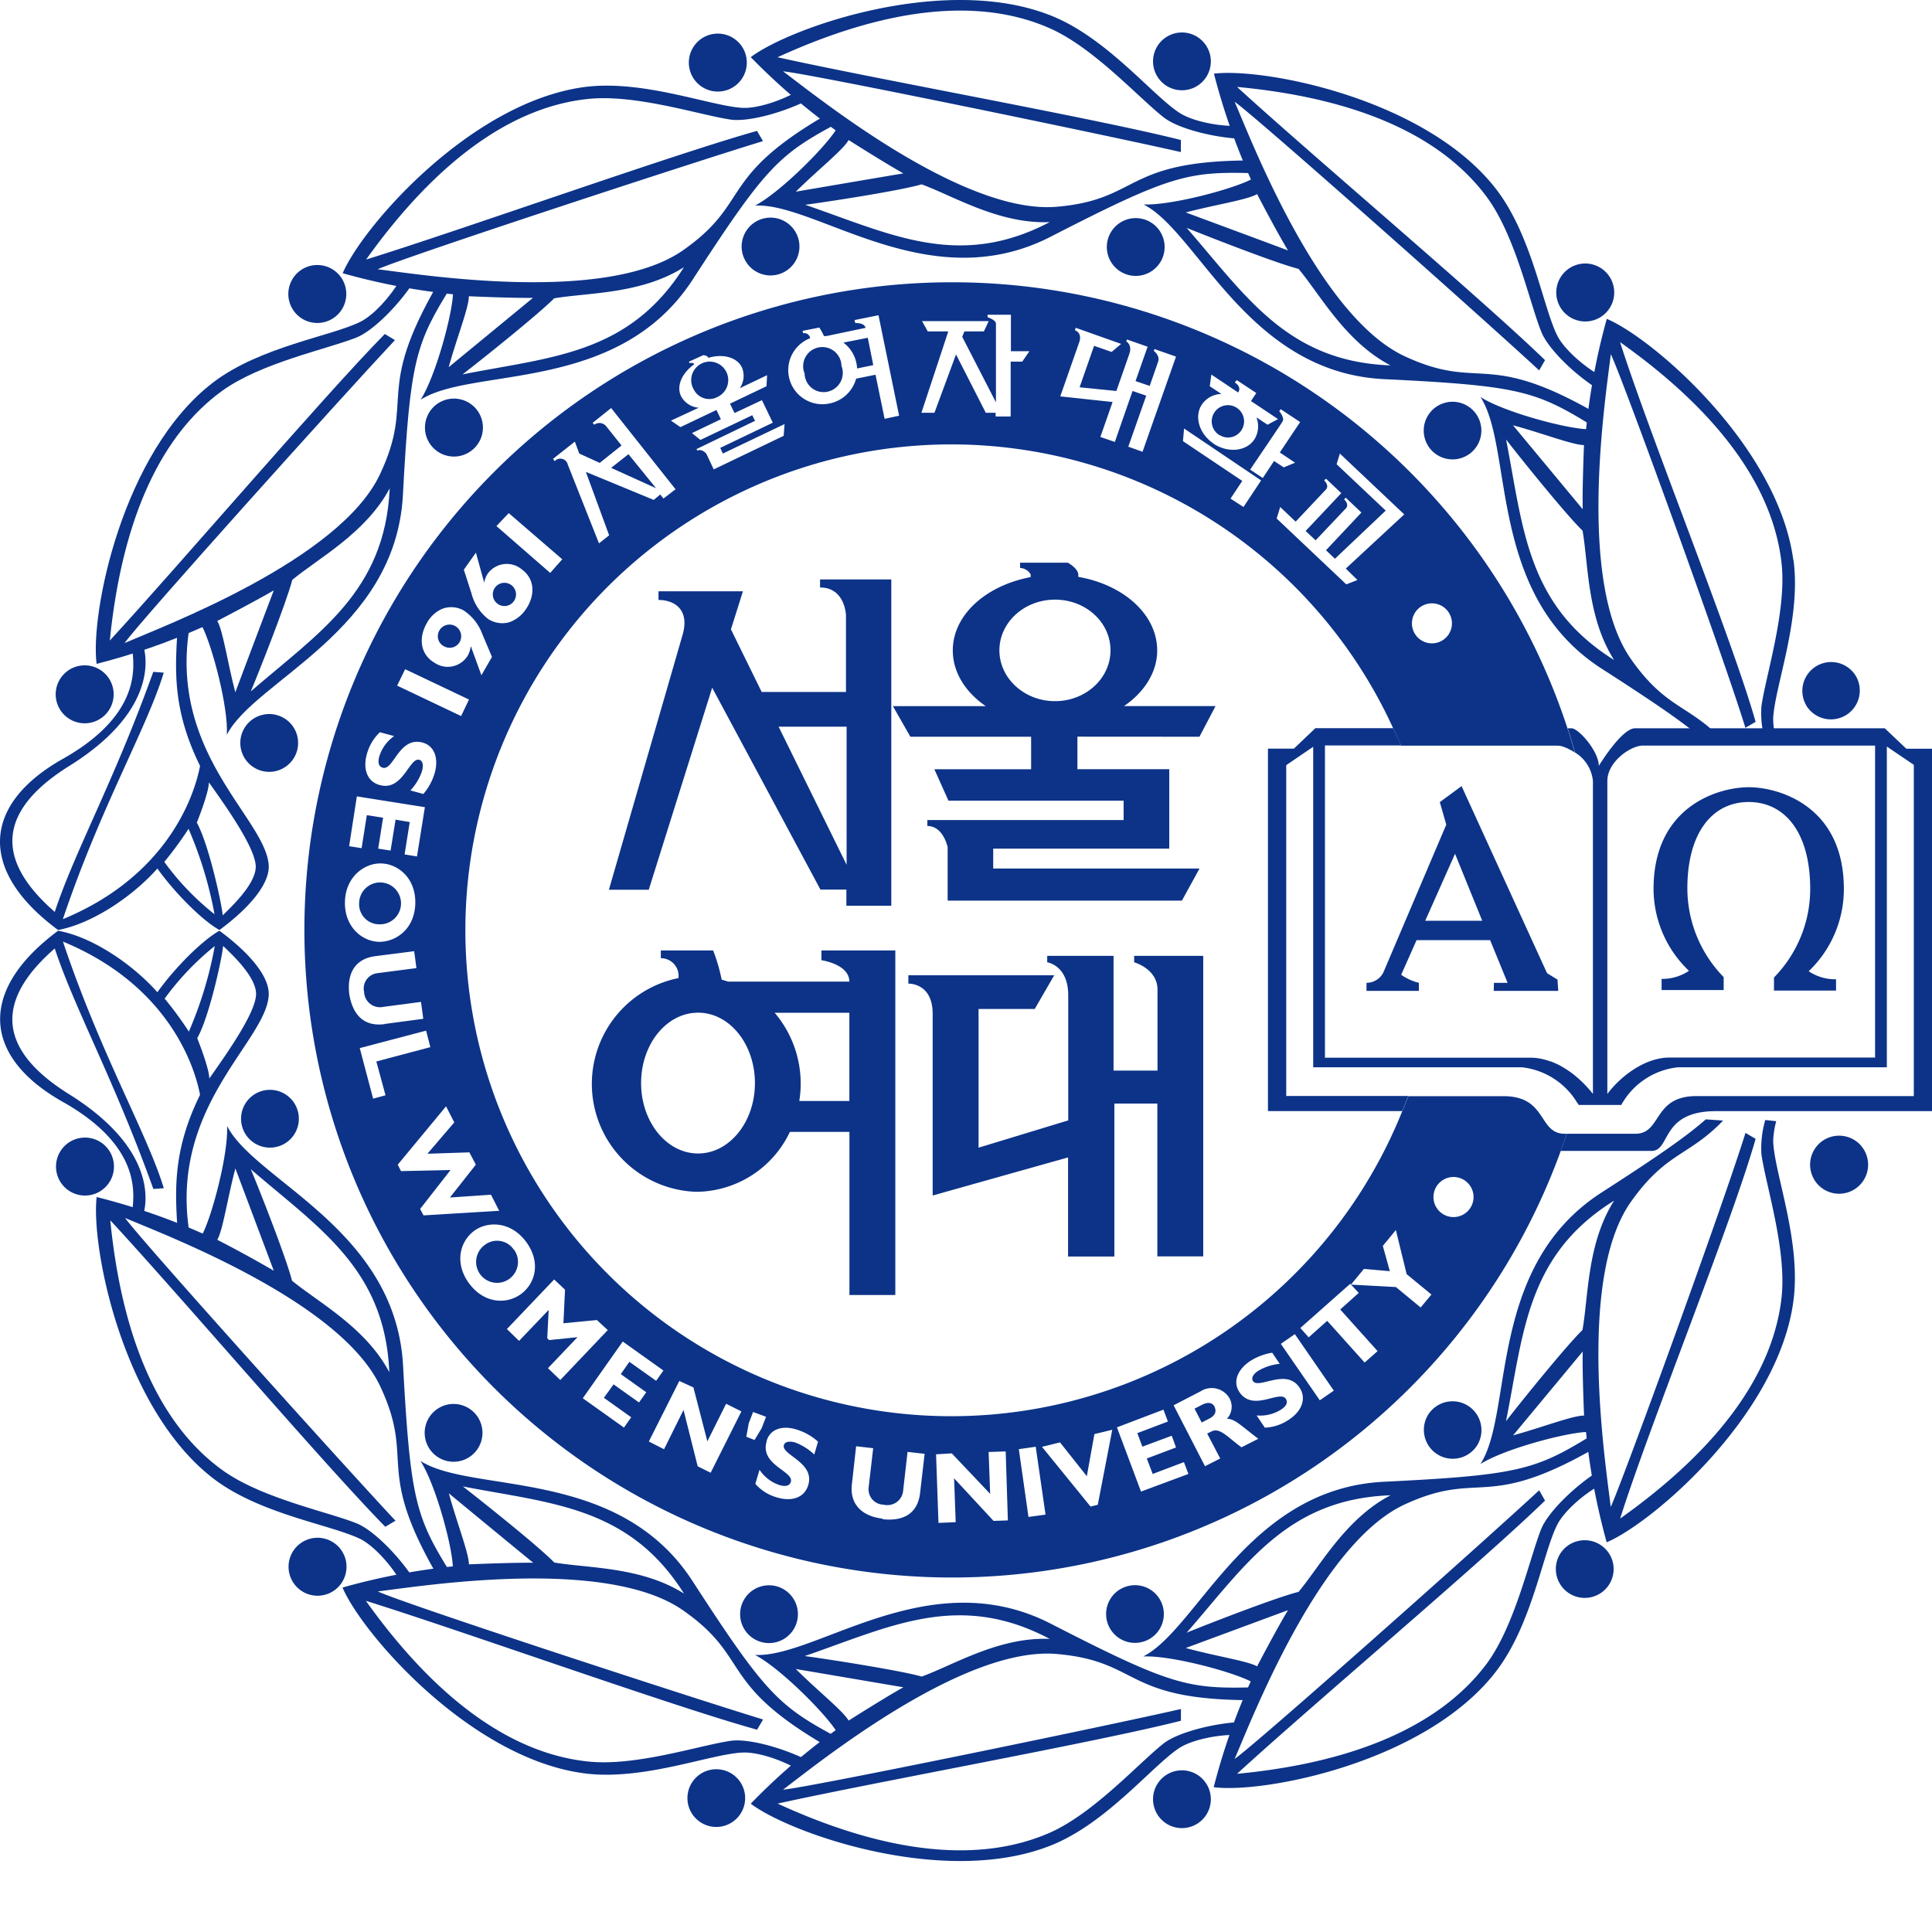 <svg xmlns="http://www.w3.org/2000/svg" width="24" height="24" fill="none" viewBox="0 0 24 24">
  <g clip-path="url(#a)">
    <path fill="#0C3388" d="M10.187 7.198v.1c.313 0 .322.346.322.346v.952H9.462l-.382-.778.149-.473H8.18v.108c.192 0 .387.113.302.424l-.918 3.176h.495l.788-2.51 1.345 2.508h.322v.2h.558V7.198h-.886Zm-.515 1.829h.845v1.716l-.845-1.716Zm3.712.125v.403h1.141v.987h-2.187v.247h2.563l-.219.399h-2.91v-.664s-.053-.263-.252-.263v-.074h2.438v-.241h-2.176l-.175-.39h1.202v-.404h-1.5l-.217-.38h1.154c-.252-.172-.41-.42-.41-.692 0-.44.41-.806.967-.911v-.034a.162.162 0 0 0-.131-.08V6.99h.592s.122.063.131.145v.031c.564.098.98.469.98.914 0 .273-.162.52-.412.691H15.1l-.2.381-1.516-.001Zm-.278-.442c.38 0 .689-.282.689-.631 0-.35-.308-.63-.69-.63-.38 0-.69.282-.69.63 0 .347.31.631.69.631Zm-2.902 3.097v.121s.347.049.347.266H9.045a1.338 1.338 0 0 0-.08-.024 2.217 2.217 0 0 0-.106-.363h-.65v.096a.22.22 0 0 1 .207.143.22.22 0 0 1 .013.088v.016a1.341 1.341 0 0 0 .22 2.655 1.296 1.296 0 0 0 1.163-.744h.74v2.026h.57v-4.28h-.918Zm.347 1.87h-.622a1.356 1.356 0 0 0-.306-1.096h.928v1.096Zm-2.587-.222c0-.484.316-.875.708-.875.392 0 .706.392.706.875s-.317.874-.706.874c-.39 0-.708-.391-.708-.874Zm3.32-1.34v.104s.302-.013.302.375v2.257l1.682-.473v1.231h.575v-1.9h.534v1.898h.57v-3.733h-.858v.08s.29.08.29.34v1.005h-.546v-1.425h-.824v.08s.261.036.261.411v1.553l-1.114.339v-1.723h.698l.242-.419h-1.812ZM8.898 1.137a.36.36 0 1 0 0-.719.36.36 0 0 0 0 .719Zm.655 2.284a.359.359 0 1 0 0-.717.359.359 0 0 0 0 .717Zm5.998-1.428c-1.604 0-1.376.483-2.418.575-1.174.105-2.993-1.376-3.406-1.682.322.028 4.007.79 4.942 1.003v-.15c-1.055-.267-3.807-.76-5.01-1.028 1.43-.654 2.554-.725 3.381-.36.547.241 1.108.867 1.416 1.107.17.135.613.254.988.268l-.094-.161c-.254 0-.548-.067-.694-.161-.333-.212-.895-.92-1.577-1.201C11.759-.34 9.82.337 9.326.71a8.08 8.08 0 0 0 1.055.909c-.147.227-.694.774-1.002.935.761-.04 2.165 1.162 3.674.386 1.51-.775 1.71-.814 2.564-.787l-.066-.161Zm-5.01-.254s.442.281.681.415c-.242.04-1.336.227-1.336.227.27-.268.592-.522.656-.642Zm-.547.806c.214-.027 1.176-.173 1.455-.255.403.148.962.495 1.591.469-1.137.597-1.991.142-3.046-.218v.004Z"/>
    <path fill="#0C3388" d="M14.494 1.068a.359.359 0 1 0 .358-.622.359.359 0 0 0-.358.622Zm-.574 2.306a.359.359 0 1 0 .358-.622.359.359 0 0 0-.358.622Zm1.417-2.11c.265.186 3.079 2.685 3.783 3.337l.073-.127c-.782-.759-2.918-2.563-3.826-3.394 1.564.146 2.572.644 3.108 1.375.353.484.526 1.306.672 1.668.08.202.403.527.726.725v-.185c-.22-.126-.442-.332-.523-.484-.182-.352-.314-1.246-.765-1.83-.872-1.127-2.888-1.51-3.505-1.434.116.45.27.89.46 1.315-.241.123-.988.322-1.334.31.68.345 1.294 2.088 2.99 2.17 1.694.082 1.888.148 2.615.599l.021-.173c-1.387-.8-1.432-.27-2.381-.71-1.072-.496-1.908-2.688-2.114-3.162Zm.279 1.147s.241.464.384.7c-.228-.086-1.27-.472-1.27-.472.364-.096.769-.157.886-.228Zm-.874.42c.199.081 1.104.438 1.389.509.273.327.585.908 1.142 1.199-1.284-.047-1.798-.868-2.531-1.707Z"/>
    <path fill="#0C3388" d="M19.376 3.805a.36.36 0 1 0 .622-.362.36.36 0 0 0-.622.362Zm-1.649 1.71a.358.358 0 1 0 .62-.357.358.358 0 0 0-.62.357Zm4.55 1.44C22.085 5.54 20.53 4.2 19.96 3.961a8.088 8.088 0 0 0-.257 1.37c-.271-.013-1.02-.213-1.312-.399.416.64.081 2.456 1.505 3.374.65.418 1.034.678 1.295.908l.215-.014c-.429-.451-.708-.39-1.145-1.012-.68-.967-.31-3.28-.251-3.788.141.286 1.39 3.724 1.672 4.641l.127-.074c-.297-1.048-1.311-3.546-1.684-4.717 1.283.909 1.905 1.845 2.006 2.744.066.595-.196 1.395-.25 1.781-.01.144.006.288.047.426l.136-.014a.983.983 0 0 1-.037-.265c.02-.396.352-1.236.252-1.967Zm-2.6-1.426s-.022.522-.016.797l-.866-1.043c.365.098.744.246.883.246Zm.374 2.67c-1.09-.682-1.129-1.65-1.342-2.74.13.171.739.93.95 1.133.074.42.055 1.077.392 1.607ZM4.099 3.976a.36.36 0 1 0-.356-.624.36.36 0 0 0 .356.624Zm1.704 1.656a.36.36 0 1 0-.356-.625.36.36 0 0 0 .356.625Zm4.493-4.224c-1.39.797-.954 1.1-1.811 1.701-.967.676-3.281.297-3.793.236.292-.137 3.869-1.312 4.786-1.592l-.074-.127C8.356 1.92 5.723 2.86 4.548 3.224 5.462 1.946 6.4 1.325 7.299 1.23c.595-.065 1.395.2 1.78.256.216.03.66-.086.991-.26l-.161-.093c-.22.126-.509.215-.683.207-.395-.02-1.234-.354-1.965-.259-1.417.189-2.761 1.74-3.004 2.313.449.127.907.214 1.37.262-.014.27-.216 1.018-.402 1.31.644-.414 2.455-.07 3.38-1.493.924-1.425 1.076-1.557 1.832-1.96l-.141-.105ZM5.824 3.68s.522.024.797.02l-1.047.861c.1-.364.252-.744.25-.88Zm-.075.968c.171-.13.933-.737 1.135-.942.42-.072 1.081-.05 1.612-.387C7.811 4.405 6.843 4.433 5.75 4.65ZM1.35 8.827a.36.36 0 1 0-.62-.363.36.36 0 0 0 .62.363Zm2.302.587a.359.359 0 1 0-.62-.362.359.359 0 0 0 .62.362Z"/>
    <path fill="#0C3388" d="M5.445 3.515c-.806 1.383-.278 1.43-.725 2.377-.501 1.067-2.698 1.89-3.172 2.096.184-.264 2.702-3.063 3.358-3.763l-.126-.076c-.764.778-2.58 2.901-3.416 3.808.157-1.563.662-2.569 1.393-3.1.484-.351 1.31-.52 1.671-.664.203-.08.53-.403.73-.719h-.185c-.128.22-.335.441-.49.52-.351.18-1.247.309-1.833.755-1.136.867-1.531 2.883-1.45 3.498.45-.115.89-.267 1.315-.457.122.242.322.99.303 1.337.348-.677 2.095-1.283 2.187-2.976.09-1.693.16-1.888.613-2.613l-.173-.023ZM2.923 8.6c-.096-.365-.153-.77-.224-.886 0 0 .465-.242.702-.38-.087.226-.478 1.266-.478 1.266Zm.192-.011c.085-.198.443-1.103.516-1.386.329-.272.912-.58 1.21-1.136-.058 1.284-.883 1.792-1.726 2.522Z"/>
    <path fill="#0C3388" d="M1.773 8.001s.31.752-.911 1.513c-1.1.686-.722 1.343-.182 1.814.252-.761.732-1.612 1.224-2.982l.13.01c-.21.692-.782 1.663-1.253 3.062 1.262-.52 1.624-1.482 1.704-1.904-.34-.69-.311-1.182-.281-1.672l.15-.05c-.258 1.572.944 2.374.984 2.955.015.237-.252.541-.612.806-.2-.11-.542-.444-.771-.764-.291.33-.791.68-1.233.764-.992-.732-.952-1.557.06-2.127 1.012-.571.872-1.184.862-1.367l.13-.058Zm.892 3.357a4.874 4.874 0 0 0-.323-1.062 4.49 4.49 0 0 1-.301.411c.178.245.388.464.625.651h-.001Zm.512-.591c0-.23-.371-.751-.582-1.048 0 .129-.15.5-.15.5.15.271.31 1.012.322 1.152.059-.063.41-.374.41-.604Zm5.721 11.211a.358.358 0 1 1 0 .717.358.358 0 0 1 0-.717Zm.655-2.285a.359.359 0 1 1 0 .718.359.359 0 0 1 0-.718Zm3.58.854c1.042.092.814.573 2.418.573l.066-.161c-.854.026-1.054-.014-2.564-.789-1.51-.774-2.913.427-3.674.388.308.161.855.709 1.002.935a7.938 7.938 0 0 0-1.055.913c.494.374 2.433 1.053 3.753.509.682-.282 1.244-.99 1.576-1.204.147-.093.441-.16.695-.16l.094-.162c-.375.015-.818.135-.988.268-.308.242-.87.87-1.416 1.11-.827.363-1.951.294-3.38-.362 1.202-.266 3.954-.761 5.01-1.029v-.146c-.936.214-4.623.975-4.943 1.002.413-.31 2.232-1.792 3.406-1.685Zm-2.591.827c-.068-.12-.389-.374-.656-.641l1.336.227c-.24.134-.68.414-.68.414Zm-.548-.801c1.055-.362 1.91-.815 3.046-.214-.63-.026-1.19.322-1.59.468-.28-.08-1.242-.228-1.456-.255Z"/>
    <path fill="#0C3388" d="M14.494 22.045a.359.359 0 1 1 .358.622.359.359 0 0 1-.358-.622Zm-.574-2.305a.358.358 0 1 1 .359.62.358.358 0 0 1-.36-.62Zm5.227-.75c-.145.362-.322 1.186-.672 1.668-.536.725-1.544 1.228-3.108 1.377.908-.833 3.045-2.635 3.826-3.394l-.073-.128c-.704.652-3.518 3.154-3.783 3.337.206-.472 1.043-2.665 2.11-3.16.95-.439.994.092 2.382-.71l-.021-.172c-.726.45-.922.516-2.616.599-1.694.083-2.31 1.823-2.99 2.17.347-.014 1.094.187 1.335.31a8.14 8.14 0 0 0-.46 1.314c.616.081 2.632-.303 3.505-1.435.451-.584.583-1.477.765-1.83.08-.154.303-.36.523-.483v-.186c-.316.196-.64.522-.723.723Zm-1.873-.415c-.558.29-.87.872-1.143 1.2-.285.07-1.19.424-1.39.507.734-.84 1.248-1.66 2.532-1.707Zm-2.544 1.897 1.27-.47c-.142.235-.384.698-.384.698-.117-.067-.522-.127-.886-.228Z"/>
    <path fill="#0C3388" d="M19.376 19.31a.36.36 0 0 1 .657.088.359.359 0 1 1-.657-.088Zm-1.649-1.712a.359.359 0 1 1 .62.361.359.359 0 0 1-.62-.36Zm4.3-3.406a1.02 1.02 0 0 1 .038-.264l-.136-.015a1.25 1.25 0 0 0-.048.426c.055.386.316 1.186.25 1.78-.1.9-.724 1.836-2.005 2.745.372-1.175 1.386-3.67 1.683-4.717l-.126-.074c-.285.917-1.536 4.352-1.674 4.647-.059-.512-.428-2.83.25-3.789.438-.621.717-.564 1.146-1.011l-.215-.015c-.261.23-.645.49-1.295.909-1.426.919-1.09 2.735-1.505 3.373.292-.185 1.041-.385 1.312-.398.046.463.132.921.257 1.37.571-.242 2.129-1.578 2.319-2.995.1-.736-.231-1.576-.25-1.973Zm-3.232 3.64.866-1.043c-.006.274.017.796.017.796-.139-.002-.518.146-.883.246Zm.863-1.31c-.21.203-.819.961-.95 1.133.219-1.094.253-2.062 1.343-2.74-.337.53-.318 1.19-.393 1.607ZM4.1 19.138a.36.36 0 1 1-.357.623.36.36 0 0 1 .357-.623Zm1.704-1.655a.359.359 0 1 1-.358.622.359.359 0 0 1 .358-.622Zm2.682 2.522c.857.6.42.904 1.81 1.702l.139-.106c-.756-.403-.91-.537-1.832-1.96-.923-1.424-2.74-1.08-3.38-1.493.187.291.39 1.039.402 1.31a8.122 8.122 0 0 0-1.37.263c.242.57 1.587 2.123 3.003 2.308.731.096 1.57-.242 1.966-.258.174-.009.463.08.683.207l.161-.093c-.332-.174-.775-.291-.99-.26-.387.055-1.186.323-1.781.256-.9-.096-1.838-.715-2.752-1.995 1.179.367 3.812 1.311 4.86 1.601l.074-.127c-.917-.28-4.494-1.45-4.786-1.591.512-.06 2.827-.44 3.793.236Zm.011-.209c-.531-.335-1.191-.314-1.612-.386-.202-.21-.967-.815-1.135-.945 1.094.213 2.062.245 2.747 1.331Zm-2.672-.363c0-.137-.15-.518-.249-.882 0 0 .858.708 1.048.862-.277-.003-.799.02-.799.02Zm-4.473-5.146a.36.36 0 1 1-.62.362.36.36 0 0 1 .62-.362Zm2.302-.586a.359.359 0 1 1-.618.364.359.359 0 0 1 .618-.364Z"/>
    <path fill="#0C3388" d="M4.723 17.221c.445.947-.086.993.725 2.378l.172-.023c-.454-.725-.52-.918-.613-2.613-.093-1.695-1.84-2.294-2.186-2.976.016.346-.181 1.095-.303 1.337a8.093 8.093 0 0 0-1.317-.454c-.073.616.319 2.63 1.451 3.498.586.448 1.481.575 1.834.755.154.081.36.3.489.52h.184c-.201-.317-.527-.64-.73-.72-.362-.145-1.188-.312-1.671-.664-.729-.528-1.234-1.536-1.388-3.1.838.904 2.653 3.03 3.416 3.807l.127-.075c-.656-.7-3.174-3.499-3.359-3.761.471.202 2.667 1.025 3.169 2.091Zm-2.024-1.82c.07-.118.128-.523.225-.886l.477 1.27a15.802 15.802 0 0 0-.702-.384Zm.416-.877c.844.73 1.668 1.238 1.721 2.522-.293-.555-.876-.864-1.209-1.137-.069-.281-.427-1.187-.512-1.385Z"/>
    <path fill="#0C3388" d="M1.644 15.052c.01-.18.15-.792-.862-1.363-1.012-.57-1.048-1.395-.06-2.127.442.08.942.434 1.233.764.23-.322.57-.653.771-.764.36.265.627.565.612.806-.04.581-1.243 1.383-.983 2.957l-.15-.05c-.03-.493-.06-.983.28-1.675-.08-.42-.44-1.382-1.703-1.903.47 1.402 1.042 2.375 1.253 3.063l-.13.01C1.413 13.4.933 12.545.68 11.782c-.54.472-.919 1.129.182 1.813 1.222.765.91 1.516.91 1.516l-.13-.06Zm.403-2.645c.107.13.207.266.299.408a4.85 4.85 0 0 0 .322-1.063c-.237.19-.446.41-.624.655h.003Zm.725-.662c-.01.141-.17.882-.322 1.152 0 0 .15.372.15.501.21-.3.581-.82.581-1.051 0-.232-.355-.541-.415-.602h.006Zm19.662-2.988a.358.358 0 1 0 .621-.358.358.358 0 0 0-.62.358Zm.1 5.892a.36.36 0 1 0 .624-.361.36.36 0 0 0-.624.36Zm-3.977-2.34h.8l-.009-.14-.13-.08-1.062-2.324-.27.199.08.28-.781 1.835a.234.234 0 0 1-.21.13v.1h.651v-.1a.657.657 0 0 1-.22-.1l.191-.43h.914l.217.53h-.17l-.002.1Zm-.853-.87.371-.833.338.832h-.71Z"/>
    <path fill="#0C3388" d="m23.68 9.3-.267-.253h-3.102c-.167 0-.45.467-.45.467 0-.18-.25-.467-.34-.467h-.047c.032.099.063.2.092.301a.468.468 0 0 1 .222.355v3.886a1.46 1.46 0 0 0-.214-.22l-.025-.021c-.021-.016-.042-.032-.064-.046-.009-.007-.02-.012-.027-.019-.031-.018-.062-.038-.096-.055a1.054 1.054 0 0 0-.096-.042c-.01 0-.021-.006-.032-.01l-.076-.021-.032-.006a.734.734 0 0 0-.108-.01h-2.559V9.26h.946c-.03-.072-.066-.142-.098-.214h-.967l-.267.254h-.322v4.502h1.668c.024-.063.053-.124.076-.187h-1.517v-4.11l.335-.228v3.981h2.591a.919.919 0 0 1 .68.427c.008.015.02.026.028.041h.528a.914.914 0 0 1 .707-.468h2.592V9.274l.335.227v4.115h-2.7c-.546 0-.427.468-.76.468h-.85l-.076.213h1.128c.242 0 .106-.494.801-.494h2.685V9.301h-.322Zm-.387 3.837h-2.551c-.323 0-.628.253-.775.453V9.702c0-.242.293-.44.44-.44h2.886v3.875Z"/>
    <path fill="#0C3388" d="M20.981 12.06a.593.593 0 0 1-.34.1v.139h.771v-.161a1.58 1.58 0 0 1-.451-1.102c0-.692.311-1.073.762-1.073.452 0 .764.382.764 1.079 0 .412-.162.807-.45 1.101v.162h.771v-.14a.593.593 0 0 1-.34-.1 1.409 1.409 0 0 0 .437-1.023c0-1.032-.81-1.263-1.182-1.263-.37 0-1.182.231-1.182 1.263a1.409 1.409 0 0 0 .44 1.018Zm-1.417-2.71a.372.372 0 0 0-.047-.03l-.02-.01-.038-.019-.031-.012-.027-.009a.228.228 0 0 0-.055-.007h-1.941c-.03-.073-.065-.143-.098-.215a6.036 6.036 0 1 0 .112 4.756c.025-.063.054-.124.077-.187h1.181c.547 0 .428.467.761.467h.025c-.023.071-.05.143-.075.214a8.045 8.045 0 1 1 .176-4.949Zm-13.68 5.945c-.173.132-.242.403-.052.654.189.25.469.255.644.123.176-.132.248-.397.054-.653-.195-.255-.485-.249-.646-.124Zm.503.231a.26.26 0 1 1-.37-.057.25.25 0 0 1 .367.057h.003Zm-2.102-4.323c-.007.306.207.492.426.497.205 0 .44-.156.448-.477.007-.32-.22-.494-.427-.497-.207-.004-.44.167-.447.477Zm.177.004a.26.26 0 1 1 .254.275.25.25 0 0 1-.254-.274v-.001Zm1.65-3.045-.12-.284a.6.6 0 0 0-.234-.296.317.317 0 0 0-.267-.018.398.398 0 0 0-.19.179c-.1.174-.087.384.1.492a.291.291 0 0 0 .409-.09.312.312 0 0 0 .038-.12l.132.363.131-.226Zm-.6-.136a.143.143 0 0 0 .196-.047.145.145 0 1 0-.268-.092.14.14 0 0 0 .072.14v-.001Zm2.88-1.948-.8-1.009-.23.184.02.023a.109.109 0 0 1 .15.021l.189.237-.271.216-.254-.116-.055-.148-.271.214.021.029a.094.094 0 0 1 .162.042l.388.979.126-.1-.289-.788.843.348.081-.067.04.05.15-.115Zm-.242-.013-.558-.253.215-.17.343.423Zm1.596-.797-.766.366-.033-.07.653-.313-.135-.28-.34.16-.057-.116.454-.217.007-.137-.34.162a.268.268 0 0 0 .028-.257c-.06-.128-.236-.175-.417-.121a.02.02 0 0 0-.005-.008c-.014-.023-.059-.025-.059-.025l-.178.081.01.019a.054.054 0 0 1 .05.004l.005.01c-.153.109-.225.272-.161.399a.273.273 0 0 0 .218.14l-.345.16.117.081.448-.213.055.115-.359.172.105.085.644-.307.034.07-.726.35.01.02c.06-.028.112.04.112.04l.091.193.869-.417.011-.146Zm-1.122-.42a.23.23 0 1 1 .293.081.215.215 0 0 1-.293-.08Zm5.955 12.609.39.757.189-.096-.162-.31.056-.027c.102-.052.207.08.37.198l.209-.106c-.221-.168-.292-.249-.39-.248a.219.219 0 0 0 .034-.252.255.255 0 0 0-.36-.09l-.336.174Zm.509.022c.032.065-.008.113-.06.14l-.1.052-.089-.172.095-.049c.075-.037.128-.027.157.03h-.003Zm-.014-11.968c.18.12.408.097.508-.052a.306.306 0 0 0 .026-.274l.138.091.13-.07-.336-.224.066-.1-.242-.16-.025.029c.095.063.041.124.041.124l-.332-.222-.02.145.145.096a.302.302 0 0 0-.242.13c-.1.148-.034.368.146.487h-.003Zm.075-.105a.201.201 0 1 1 .15.024.197.197 0 0 1-.146-.024h-.004Zm-3.98-.242-.256-1.248-.297.06.008.037s.115-.007.128.06l-.488.102h-.028a.88.88 0 0 0-.058-.106l-.208.041.007.03a.072.072 0 0 1 .086.057v.005a.424.424 0 0 0 .242.81.43.43 0 0 0 .33-.308l.241-.049.113.548.18-.039ZM9.995 4.64a.238.238 0 1 1 .458-.095.239.239 0 0 1-.276.32.237.237 0 0 1-.182-.225Zm.644-.13a.489.489 0 0 1 .008.067l.201-.041-.068-.34-.303.06a.423.423 0 0 1 .162.257v-.002ZM6.476 7.068a.292.292 0 0 0-.415.055.283.283 0 0 0-.046.116l-.103-.374-.15.212.095.295a.588.588 0 0 0 .205.316.322.322 0 0 0 .264.042.416.416 0 0 0 .206-.161c.115-.165.12-.377-.056-.5Zm-.294.433a.144.144 0 0 1-.034-.2.144.144 0 0 1 .236.166.143.143 0 0 1-.202.034ZM4.718 9.752c.287.08.367-.348.491-.313.042.01.054.065.034.138a.649.649 0 0 1-.145.242l.161.044a.701.701 0 0 0 .141-.26c.053-.19-.008-.339-.149-.378-.295-.08-.362.35-.496.312-.05-.013-.065-.063-.043-.141a.484.484 0 0 1 .184-.252l-.177-.048a.587.587 0 0 0-.162.273c-.051.183.004.341.16.383Zm-.38.76.154.024.065-.41.202.032-.061.384.154.024.062-.384.176.03-.064.402.154.025.098-.612-.845-.134-.096.618Zm.441 2.208.479-.064-.028-.21-.47.062a.197.197 0 0 1-.237-.187.191.191 0 0 1 .167-.232l.483-.063-.028-.21-.484.062c-.26.034-.352.226-.322.472.038.23.16.409.44.372v-.002Zm.01.886-.114-.42.671-.178-.053-.205-.824.217.166.628.154-.042Zm11.364 2.89.104.117.23-.205.465.518.161-.142-.464-.517.23-.206-.096-.103.557.03.308.254.134-.161-.308-.253-.134-.548-.162.197.087.314-.322-.028-.161.195-.009-.01-.62.549Zm-.242.198.484.701.174-.12-.484-.702-.174.121Zm-.516.597c.169.255.502-.029.578.086.029.043.008.09-.06.134a.488.488 0 0 1-.303.072l.102.152a.574.574 0 0 0 .303-.102c.157-.105.218-.261.128-.396-.166-.247-.506.025-.578-.081-.024-.035 0-.085.065-.127a.652.652 0 0 1 .267-.087l-.093-.138a.712.712 0 0 0-.276.105c-.16.108-.214.258-.133.382Zm-1.52.44.299.798.589-.219-.056-.147-.388.147-.073-.192.363-.137-.053-.146-.365.136-.063-.168.38-.144-.055-.148-.578.22Zm-.931.242.603.742.09-.022.18-.932-.222.054-.094.523-.333-.42-.224.055Zm-.288.028.12.843.212-.029-.122-.843-.21.03Zm-1.028.065.03.852.214-.009-.02-.545.49.529.178-.006-.027-.857-.212.007.019.52-.477-.503-.195.012Zm-.664.806c.232.026.435-.049.466-.329l.056-.483-.212-.024-.054.472a.197.197 0 0 1-.242.184.194.194 0 0 1-.143-.067.193.193 0 0 1-.044-.151l.056-.484-.212-.024-.054.484c-.022.249.139.386.38.415l.003.007Zm-1.44-.967c-.089.294.34.37.3.503-.014.049-.065.063-.142.04a.483.483 0 0 1-.247-.19l-.052.175c.072.082.165.14.27.169.182.054.34.004.387-.153.087-.284-.339-.376-.302-.498.012-.041.066-.053.14-.032.088.033.17.085.237.15l.047-.16a.7.7 0 0 0-.258-.148c-.188-.062-.338-.005-.38.136v.008Zm-.252-.057.101.04.088-.145.055-.143-.161-.06-.054.141-.03.167Zm-.833-.694-.379.753.189.096.242-.488.176.7.161.08.382-.762-.19-.095-.233.467-.173-.67-.175-.08Zm-1.2.215.512.365.09-.128-.339-.242.12-.167.316.225.09-.127-.316-.225.106-.153.333.236.09-.128-.505-.36-.496.704Zm-.355-1.475-.587.616.151.147.368-.385-.018.352.023.023.353-.036-.367.385.153.147.59-.62-.135-.125-.416.04.02-.417-.135-.127ZM5.31 14.332l.333-.389-.102-.2-.6.725.04.08.616-.014-.378.484.042.08.94-.057-.102-.2-.51.035.322-.408-.08-.153-.52.017Zm.516-5.642-.793-.377-.1.204.795.378.098-.205Zm1.158-1.743-.664-.573-.153.161.668.582.15-.17Zm5.804-2.584h-.23V3.91h-.29v.031s.104.032.104.08v.977l-.419-.814.027-.067h.242l.06-.128h-.828l.071.128h.255l-.334 1.011h.162l.268-.725.37.725h.122v.046h.187v-.682h.144l.088-.128Zm1.821.067-.268-.094-.008.023s.08.057.054.133l-.105.302-.176-.06.15-.427-.257-.09-.008.024s.076.04.039.152l-.162.464-.457-.046.18-.515.218.076.118-.1-.564-.2-.01.03s.095.03.054.148l-.236.674.65.07-.152.434.18.062.22-.633.17.058-.223.634.177.063.416-1.182Zm1.057 1.538-.957-.645-.014.157.737.494-.146.22.161.104.219-.33Zm.16-.242.121.08.141-.058-.19-.127.253-.378-.242-.16-.018.025s.069.08.042.126c-.026.045-.233.347-.403.6l.157.104.14-.212Zm.892 1.337.726-.673-.8-.756-.04.133.61.576-.631.598-.111-.106.44-.468-.195-.185-.02.021c.063.06.028.106.028.106l-.382.403-.124-.116.443-.47-.19-.18-.023.023c.066.062.026.108.026.108l-.38.403-.192-.182-.044.143.865.818.139-.054-.145-.142Zm1.07.432a.248.248 0 1 0 0 .497.248.248 0 0 0 0-.497Zm.268 7.126a.249.249 0 1 0 0 .498.249.249 0 0 0 0-.498Z"/>
  </g>
  <defs>
    <clipPath id="a">
      <path fill="#fff" d="M0 0h24v24H0z"/>
    </clipPath>
  </defs>
</svg>

